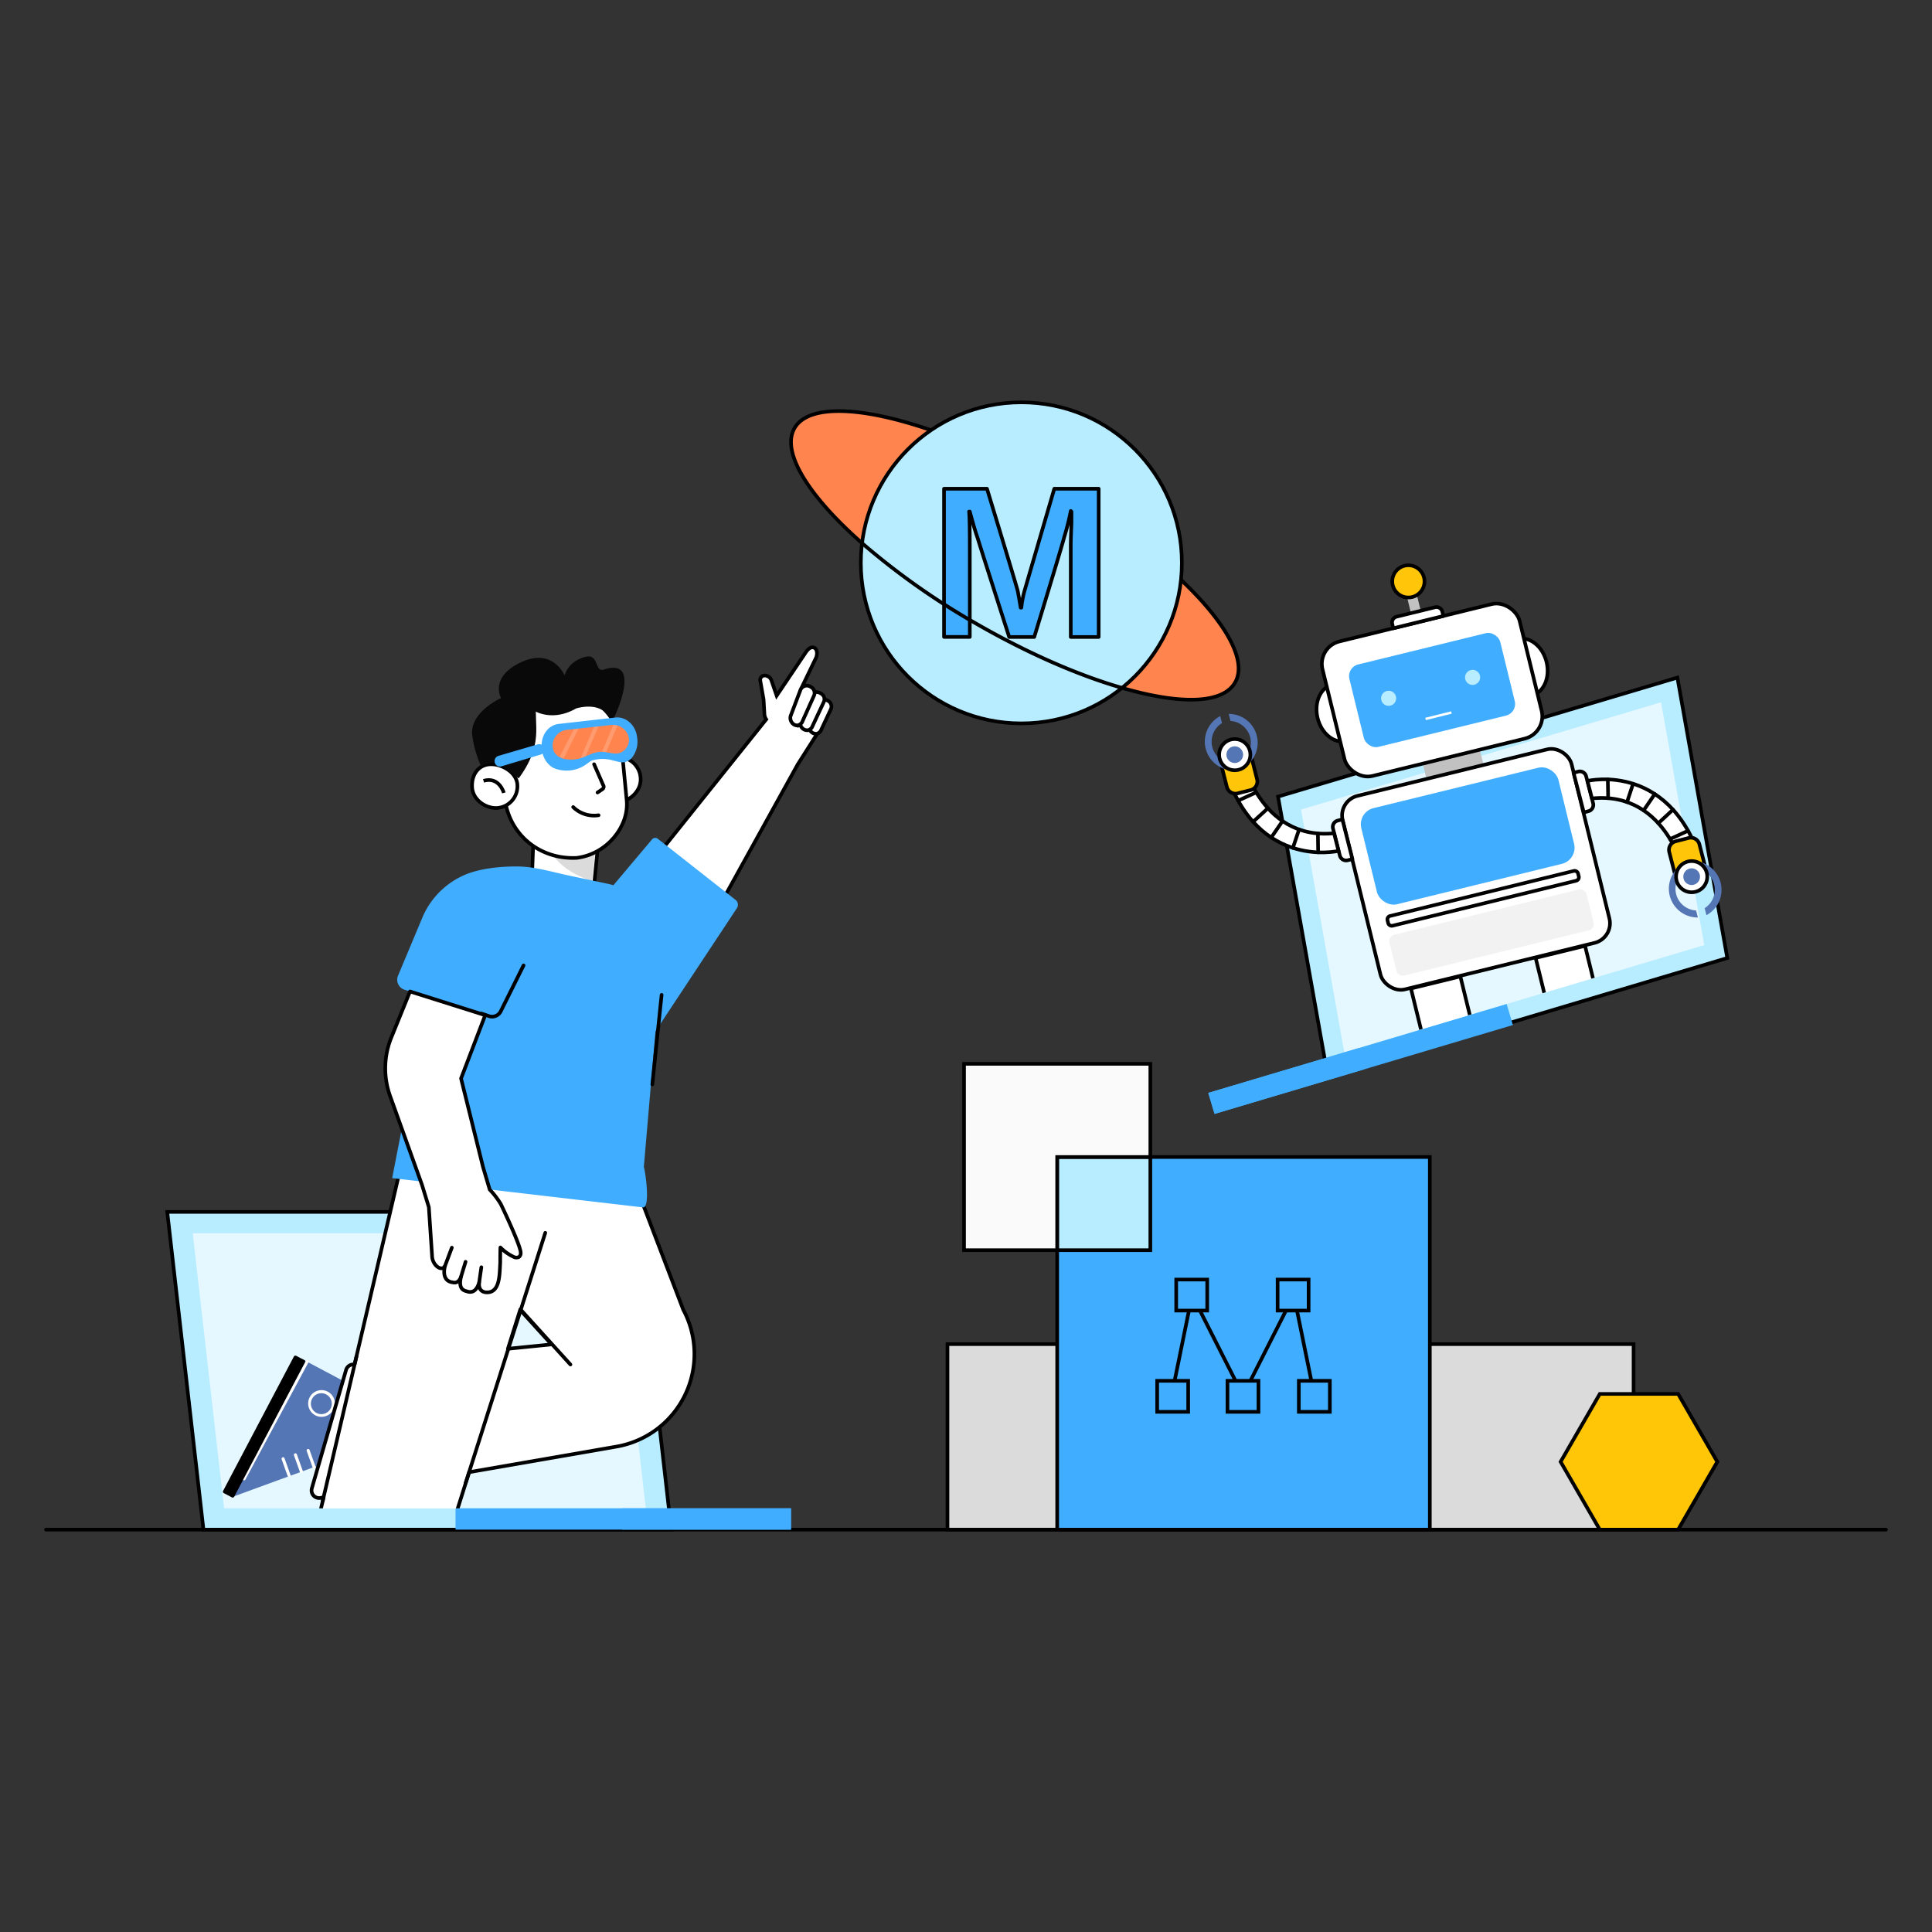 <svg id="图层_1" data-name="图层 1" xmlns="http://www.w3.org/2000/svg" xmlns:xlink="http://www.w3.org/1999/xlink" viewBox="0 0 800 800"><rect x="0" y="0" width="800" height="800" fill="#333333" stroke="none"/><defs><style>.cls-1,.cls-17,.cls-2,.cls-21{fill:none;}.cls-10,.cls-12,.cls-14,.cls-2,.cls-20,.cls-21,.cls-23,.cls-27,.cls-3,.cls-7,.cls-8,.cls-9{stroke:#000;stroke-width:1.5px;}.cls-12,.cls-2,.cls-20,.cls-27{stroke-linecap:round;}.cls-12,.cls-2,.cls-20{stroke-linejoin:round;}.cls-18,.cls-3{fill:#b8ecff;}.cls-10,.cls-14,.cls-17,.cls-21,.cls-23,.cls-27,.cls-3,.cls-7,.cls-8,.cls-9{stroke-miterlimit:10;}.cls-4{opacity:0.65;}.cls-12,.cls-23,.cls-26,.cls-27,.cls-5{fill:#fff;}.cls-20,.cls-6,.cls-8{fill:#40adff;}.cls-24,.cls-7{fill:#dbdbdb;}.cls-9{fill:#fafafa;}.cls-10{fill:#ffc607;}.cls-11{clip-path:url(#clip-path);}.cls-13{fill:#c1c1c1;}.cls-14{fill:#ffc609;}.cls-15{fill:#f2f2f2;}.cls-16{fill:#5576b5;}.cls-17{stroke:#fff;}.cls-19{fill:#ff844d;}.cls-22{clip-path:url(#clip-path-2);}.cls-25{fill:#090909;}.cls-26{opacity:0.19;}</style><clipPath id="clip-path"><rect class="cls-1" x="489.26" y="221.22" width="217.82" height="197.79" transform="translate(-66.41 183.69) rotate(-16.55)"/></clipPath><clipPath id="clip-path-2"><rect class="cls-1" x="87.98" y="256.9" width="260.72" height="367.67"/></clipPath></defs><line class="cls-2" x1="19.05" y1="633.39" x2="780.95" y2="633.39"/><polygon class="cls-3" points="277.96 633.39 84.25 633.39 69.25 501.82 262.96 501.82 277.96 633.39"/><g class="cls-4"><polygon class="cls-5" points="267.4 624.56 92.79 624.56 79.81 510.65 254.42 510.65 267.4 624.56"/></g><rect class="cls-6" x="188.63" y="624.56" width="138.91" height="8.83"/><rect class="cls-6" x="257.62" y="624.56" width="69.91" height="8.83"/><rect class="cls-7" x="392.33" y="556.57" width="284.1" height="76.81"/><rect class="cls-8" x="437.76" y="479.09" width="154.3" height="154.3"/><rect class="cls-3" x="437.75" y="479.09" width="38.58" height="38.58"/><polygon class="cls-9" points="476.33 440.51 476.33 479.09 437.75 479.09 437.75 517.67 399.19 517.67 399.19 440.51 476.33 440.51"/><polygon class="cls-10" points="694.88 577.2 662.44 577.2 646.22 605.29 662.44 633.39 694.88 633.39 711.1 605.29 694.88 577.2"/><polygon class="cls-3" points="549.87 445.98 715.23 396.7 694.57 280.58 529.21 329.85 549.87 445.98"/><g class="cls-4"><polygon class="cls-5" points="556.63 435.76 705.7 391.35 687.81 290.8 538.74 335.21 556.63 435.76"/></g><rect class="cls-6" x="498.94" y="433.94" width="128.92" height="9.08" transform="translate(-101.75 179.13) rotate(-16.59)"/><rect class="cls-6" x="500.27" y="443.08" width="64.89" height="9.08" transform="translate(-105.63 170.75) rotate(-16.59)"/><g class="cls-11"><ellipse class="cls-12" cx="554.62" cy="295.12" rx="9.28" ry="12.05" transform="translate(-54.31 140.52) rotate(-13.77)"/><ellipse class="cls-12" cx="631.38" cy="276.3" rx="9.28" ry="12.05" transform="translate(-47.63 158.25) rotate(-13.77)"/><rect class="cls-13" x="589.56" y="313.19" width="24.35" height="6.52" transform="translate(-58.04 152.35) rotate(-13.77)"/><rect class="cls-12" x="550.98" y="257.03" width="84.04" height="57.36" rx="9.55" transform="translate(-50.97 149.38) rotate(-13.77)"/><rect class="cls-6" x="560.84" y="268.14" width="64.32" height="35.14" rx="4.97" transform="translate(-50.97 149.38) rotate(-13.77)"/><rect class="cls-13" x="583.18" y="242.82" width="4.17" height="12.84" transform="translate(-42.51 146.49) rotate(-13.77)"/><path class="cls-12" d="M578.59,253.31H595a2.47,2.47,0,0,1,2.47,2.47v1.87a0,0,0,0,1,0,0H576.12a0,0,0,0,1,0,0v-1.87A2.47,2.47,0,0,1,578.59,253.31Z" transform="translate(-43.95 147.04) rotate(-13.77)"/><circle class="cls-14" cx="583.18" cy="240.74" r="6.67"/><rect class="cls-12" x="562.4" y="318.71" width="97.6" height="82.5" rx="8.36" transform="translate(-68.12 155.85) rotate(-13.77)"/><rect class="cls-6" x="565.73" y="325.65" width="84.04" height="40.98" rx="6.88" transform="translate(-64.93 154.63) rotate(-13.77)"/><rect class="cls-15" x="575.59" y="377.43" width="84.04" height="17.38" rx="2.64" transform="translate(-74.17 158.13) rotate(-13.77)"/><path class="cls-12" d="M653.62,319.11h2a2.69,2.69,0,0,1,2.69,2.69v11.56a2.69,2.69,0,0,1-2.69,2.69h-2a0,0,0,0,1,0,0V319.11A0,0,0,0,1,653.62,319.11Z" transform="translate(-61.05 174.33) rotate(-14.47)"/><path class="cls-12" d="M657.33,323.37s36.3-8.81,48.31,37.7l-7.75,2s-7.15-35.71-38.69-32.45Z"/><line class="cls-12" x1="665.9" y1="330.51" x2="665.76" y2="322.73"/><line class="cls-12" x1="673.72" y1="332.13" x2="676.23" y2="324.53"/><line class="cls-12" x1="680.59" y1="335.58" x2="685.21" y2="328.79"/><line class="cls-12" x1="686.67" y1="340.88" x2="692.76" y2="335.26"/><line class="cls-12" x1="691.53" y1="347.44" x2="698.99" y2="344"/><line class="cls-12" x1="695.28" y1="354.93" x2="703.09" y2="352.91"/><path class="cls-14" d="M695.66,347.41h5.56a3.67,3.67,0,0,1,3.67,3.67v11.59a0,0,0,0,1,0,0H692a0,0,0,0,1,0,0V351.08A3.67,3.67,0,0,1,695.66,347.41Z" transform="translate(-66.57 185.81) rotate(-14.47)"/><path class="cls-16" d="M700.81,356.54l.75,2.91a9,9,0,0,1,4.29,16.6l.75,2.91a11.93,11.93,0,0,0-5.79-22.42Z"/><path class="cls-16" d="M697.28,357.45l.75,2.92A9,9,0,0,0,702.31,377l.76,2.92a11.94,11.94,0,0,1-5.79-22.43Z"/><circle class="cls-12" cx="700.48" cy="363.01" r="6.46"/><circle class="cls-16" cx="700.48" cy="363.01" r="3.46"/><path class="cls-12" d="M553.26,339.66h2a2.69,2.69,0,0,1,2.69,2.69v11.56a2.69,2.69,0,0,1-2.69,2.69h-2a0,0,0,0,1,0,0V339.66A0,0,0,0,1,553.26,339.66Z" transform="translate(1179.68 549.29) rotate(165.8)"/><path class="cls-12" d="M554.25,352.34s-36.34,8.64-48.12-37.93l7.75-2s7,35.74,38.53,32.63Z"/><line class="cls-12" x1="545.72" y1="345.15" x2="545.82" y2="352.94"/><line class="cls-12" x1="537.91" y1="343.5" x2="535.36" y2="351.09"/><line class="cls-12" x1="531.05" y1="340.01" x2="526.4" y2="346.79"/><line class="cls-12" x1="525" y1="334.69" x2="518.88" y2="340.28"/><line class="cls-12" x1="520.17" y1="328.11" x2="512.69" y2="331.52"/><line class="cls-12" x1="516.45" y1="320.6" x2="508.63" y2="322.58"/><path class="cls-14" d="M510.51,312.84h5.56a3.67,3.67,0,0,1,3.67,3.67V328.1a0,0,0,0,1,0,0H506.84a0,0,0,0,1,0,0V316.51A3.67,3.67,0,0,1,510.51,312.84Z" transform="translate(1089.52 505.2) rotate(165.8)"/><path class="cls-16" d="M510.93,319l-.74-2.91A9,9,0,0,1,506,299.43l-.73-2.92A11.93,11.93,0,0,0,510.93,319Z"/><path class="cls-16" d="M514.47,318.07l-.74-2.92a9,9,0,0,0-4.21-16.61l-.74-2.92a11.93,11.93,0,0,1,5.69,22.45Z"/><circle class="cls-12" cx="511.29" cy="312.49" r="6.46"/><circle class="cls-16" cx="511.29" cy="312.49" r="3.46"/><path class="cls-5" d="M576.21,383.37a1.51,1.51,0,0,1-1.46-1.15l-.27-1.11a1.49,1.49,0,0,1,1.1-1.82l76-18.63a1.47,1.47,0,0,1,1.82,1.1l.28,1.11a1.52,1.52,0,0,1-1.11,1.83l-76,18.63A1.42,1.42,0,0,1,576.21,383.37Z"/><path d="M652,361.36a.75.75,0,0,1,.73.58l.28,1.11a.76.76,0,0,1-.56.92l-76,18.63-.18,0a.75.75,0,0,1-.73-.58l-.27-1.11a.75.75,0,0,1,.55-.92l76-18.63.18,0m0-1.5h0a2,2,0,0,0-.54.07l-76,18.63a2.21,2.21,0,0,0-1.39,1,2.28,2.28,0,0,0-.26,1.71l.27,1.11a2.26,2.26,0,0,0,2.19,1.72,2.42,2.42,0,0,0,.54-.06l76-18.63a2.29,2.29,0,0,0,1.39-1,2.24,2.24,0,0,0,.26-1.71l-.27-1.12a2.26,2.26,0,0,0-2.19-1.72Z"/><rect class="cls-12" x="591.59" y="405.86" width="21.06" height="64.18" transform="translate(-86.95 155.93) rotate(-13.77)"/><path class="cls-14" d="M623,466.38a13.54,13.54,0,0,0-26.3,6.44"/><rect class="cls-16" x="586.91" y="426.11" width="27.08" height="10.03" rx="2.85" transform="translate(-85.37 155.34) rotate(-13.77)"/><rect class="cls-12" x="643.22" y="393.2" width="21.06" height="64.18" transform="translate(-82.45 167.86) rotate(-13.77)"/><path class="cls-14" d="M674.65,453.73a13.54,13.54,0,0,0-26.3,6.44"/><rect class="cls-16" x="638.54" y="413.46" width="27.08" height="10.03" rx="2.85" transform="translate(-80.88 167.26) rotate(-13.77)"/><line class="cls-17" x1="601.01" y1="295.03" x2="590.29" y2="297.7"/><circle class="cls-18" cx="575" cy="289.15" r="3.13"/><circle class="cls-18" cx="609.77" cy="280.49" r="3.13"/></g><ellipse class="cls-19" cx="420.21" cy="229.95" rx="32.48" ry="105.34" transform="translate(10.96 478.89) rotate(-60)"/><circle class="cls-3" cx="422.92" cy="233.07" r="66.47"/><path class="cls-20" d="M454.94,263.76H443.38V225.51c0-1.19.09-4.15.29-8.89v-4.75l-.29-.29a99.23,99.23,0,0,1-2.67,10.67q-.88,3.56-12.45,41.51H417.88q-12.17-37.95-13.05-40.92-1.18-3.26-3.26-11h-.3q.3,2.38.3,14.83v37.06H390.9V202.38h17.79q12.45,40.92,12.75,42.4.88,4.75,1.18,6.82h.3a44.11,44.11,0,0,1,1.19-6.52q.58-2.07,12.45-42.7h18.38Z"/><path class="cls-21" d="M489,240.07c18.48,17.52,27.63,33.53,22.41,42.55s-23,9.1-46.83,2.21c-17.86-5.14-39-14.28-60.63-26.75a298.06,298.06,0,0,1-47-33.18c-22.13-19.47-33.66-37.73-27.95-47.62,5.8-10.05,27.95-9,56.51.85"/><g class="cls-22"><path class="cls-23" d="M294.45,381.39l35.86-64.85L340,301.3a8.26,8.26,0,0,0-1.34-10.47L332,284.61l5.79-12c.81-1.52.77-4.44-1.32-4.56-1.17-.06-2.21,1.19-2.8,2.06l-1.42,2.11-4.51,6.71-4.45,6.62-1.69,2.51-2.15-6.27a3,3,0,0,0-2.81-2.08,1.83,1.83,0,0,0-1.83,2.14l1.38,7.84.34,6a4.34,4.34,0,0,0,.74,2.19l-.07.09-46,57.44"/><path class="cls-23" d="M333.05,283.53l-.08.23-4.89,12.86a2.72,2.72,0,0,0,1.15,3.3l.75.46a.88.88,0,0,0,1.24-.39l5.45-12.08a2.22,2.22,0,0,0-.92-2.78Z"/><path class="cls-23" d="M338.26,303.83a2.92,2.92,0,0,1-3.1-3.85l0,0,3.27-8.64a2.85,2.85,0,0,1,4.08-1.36l.4.23a2.67,2.67,0,0,1,1.17,3.36l-4.29,9.16A3.08,3.08,0,0,1,338.26,303.83Z"/><path class="cls-23" d="M334.62,302.36a2.92,2.92,0,0,1-3.1-3.84l0,0,4-10.18a2.86,2.86,0,0,1,4.08-1.37l.4.23a2.66,2.66,0,0,1,1.16,3.37l-5,10.7A3.08,3.08,0,0,1,334.62,302.36Z"/><path class="cls-23" d="M330.52,300.32c-2.09.41-3.81-2-3.09-4l0,0,4-10.58a2.83,2.83,0,0,1,4.08-1.44l.41.24a2.8,2.8,0,0,1,1.15,3.49l-5,11.13A3.16,3.16,0,0,1,330.52,300.32Z"/><path class="cls-16" d="M135.91,605.47l-5.83,2-33.4,12.22c-2.21.81-2.21-5.28-1.09-7.35l26.24-48.16a2.83,2.83,0,0,1,3.88-1.1l24.44,13Z"/><path class="cls-5" d="M100.75,612.9a.64.64,0,0,1-.25-.85l26.06-48.42a.63.63,0,0,1,.86-.26h0a.64.64,0,0,1,.25.85l-26.06,48.43a.64.64,0,0,1-.86.25Z"/><path class="cls-5" d="M130.48,586a5.4,5.4,0,0,1-.77-.51,5.53,5.53,0,1,1,.77.51Zm4.71-8.54a4.33,4.33,0,1,0,.59.4A5.57,5.57,0,0,0,135.19,577.5Z"/><path class="cls-5" d="M129.77,608.06a.65.65,0,0,1-.29-.34L127,600.83a.64.64,0,0,1,.39-.81.62.62,0,0,1,.8.38l2.47,6.89a.63.63,0,0,1-.38.81A.59.59,0,0,1,129.77,608.06Z"/><path class="cls-5" d="M124.49,609.87a.65.65,0,0,1-.29-.34l-2.47-6.9a.63.63,0,0,1,.38-.81.64.64,0,0,1,.81.39l2.47,6.89a.63.63,0,0,1-.38.81A.67.67,0,0,1,124.49,609.87Z"/><path class="cls-5" d="M119.38,611.49a.61.61,0,0,1-.29-.34l-2.47-6.89a.63.63,0,0,1,1.19-.43l2.47,6.89a.63.63,0,0,1-.38.81A.59.59,0,0,1,119.38,611.49Z"/><rect x="77.19" y="588.16" width="64.28" height="5.19" rx="0.65" transform="translate(682.96 769.33) rotate(117.78)"/><path class="cls-16" d="M157.65,678.3l3,5.41,17.65,30.87c1.17,2-4.83,3.07-7.06,2.31L119.34,699.1a2.83,2.83,0,0,1-1.73-3.64l8.69-26.27Z"/><path class="cls-5" d="M170.87,711.72a.64.64,0,0,1-.8.39L118,694.53a.62.62,0,0,1-.39-.8h0a.64.64,0,0,1,.8-.39l52.1,17.58a.63.63,0,0,1,.4.8Z"/><path class="cls-5" d="M139.41,686.91a5.82,5.82,0,0,1-.38.85,5.51,5.51,0,1,1,.38-.85Zm-9.21-3.2a4.15,4.15,0,0,0-.07,2.56,4.24,4.24,0,1,0,.36-3.22A3.89,3.89,0,0,0,130.2,683.71Z"/><path class="cls-5" d="M161.23,683.92a.64.64,0,0,1-.29.34l-6.38,3.59a.63.63,0,0,1-.86-.24.64.64,0,0,1,.24-.86l6.38-3.59a.64.64,0,0,1,.87.24A.63.63,0,0,1,161.23,683.92Z"/><path class="cls-5" d="M163.9,688.82a.61.61,0,0,1-.29.34l-6.38,3.6a.64.64,0,0,1-.62-1.11l6.38-3.59a.63.63,0,0,1,.86.24A.6.6,0,0,1,163.9,688.82Z"/><path class="cls-5" d="M166.36,693.59a.64.64,0,0,1-.29.34l-6.38,3.59a.63.63,0,0,1-.62-1.1l6.38-3.59a.64.64,0,0,1,.91.76Z"/><rect x="115.46" y="704.38" width="64.28" height="5.19" rx="0.65" transform="translate(227.27 -10.84) rotate(18.13)"/><path class="cls-5" d="M137,607.66c-2.06-1.14-4.18-2.6-4.16-3.72a.78.78,0,0,1,.34-.62c1.14-.83,8.53-.17,9.56.15a3.16,3.16,0,0,1,2.08,4,3.18,3.18,0,0,1-4,2.08A36.19,36.19,0,0,1,137,607.66Zm-2.71-3.39c1,1.13,5.42,3.55,6.94,4a1.9,1.9,0,0,0,2.38-1.25,1.9,1.9,0,0,0-1.25-2.38A36,36,0,0,0,134.28,604.27Z"/><path class="cls-5" d="M132.28,615a3.2,3.2,0,0,1-.61-.43,3.17,3.17,0,0,1-1-2.19c0-.68,1.23-8.87,2.74-9a1.22,1.22,0,0,1,.91.35c1.46,1.31,2.62,7.08,2.67,8.32h0a3.12,3.12,0,0,1-.82,2.28,3.17,3.17,0,0,1-2.19,1A3.1,3.1,0,0,1,132.28,615Zm1.32-10.16a31.68,31.68,0,0,0-1.69,7.48,1.9,1.9,0,0,0,2,1.81,1.9,1.9,0,0,0,1.81-2h0C135.63,610.61,134.44,605.91,133.6,604.88Z"/><path class="cls-12" d="M282.92,542.33l-20.61-53.94c-.2-.36-23.62-15-23.62-15-.29-.23-5-1.84-5.29-2l-41.67-31.25-8.25,8.33a62.1,62.1,0,0,0-16.34,29.57l-20.28,86.76L146,565a3.16,3.16,0,0,0-2.7,2.26l-14.17,49a3.16,3.16,0,0,0,3.57,4L134,620l-11.65,49.86a1.74,1.74,0,0,0,1.2,2.08l43.39,12.86a3.5,3.5,0,0,0,4.33-2.3l23-72.91L255.3,599A38.87,38.87,0,0,0,282.92,542.33ZM210.31,558.5l5.07-16.1,13,14.29Z"/><line class="cls-12" x1="225.79" y1="510.48" x2="192.78" y2="614.17"/><line class="cls-12" x1="215.49" y1="542.17" x2="236.2" y2="565.02"/><line class="cls-12" x1="147.6" y1="561.73" x2="133.62" y2="621.53"/><path class="cls-23" d="M247.85,347.79l-1.78,17.91a2.84,2.84,0,0,1,0,.42.36.36,0,0,1,0,.15A13,13,0,0,1,233,377.58a1.29,1.29,0,0,1-.34,0h-.3a12.7,12.7,0,0,1-12.11-13.34l0-.93.2-4.56L221,344.1Z"/><path class="cls-23" d="M246.34,323.39a9.2,9.2,0,0,0,9.52,8.79c5-.27,9.7-4.77,9.4-9.89a9.19,9.19,0,0,0-9.52-8.79C250.78,313.77,246,318.27,246.34,323.39Z"/><path class="cls-24" d="M245.17,364.8s-17.09-4.41-19.68-18.63c-1.2-6.54,21.42,1.8,21.42,1.8Z"/><path class="cls-23" d="M238.81,355.23h0c12.57-1.55,21.66-13.08,20.7-23.72l-2.13-22.26c-1.2-13.34-12.44-23.38-25.39-22.69h0c-13.27.72-29.31,13-28.51,26.73l5.47,16.8C210.62,345.69,223.64,356,238.81,355.23Z"/><path class="cls-23" d="M195.49,326c.29,5.07,5.47,8.83,10.38,8.56a9,9,0,0,0,8.36-9.65c-.29-5.07-6.43-8.69-11.34-8.43S195.19,320.92,195.49,326Z"/><path class="cls-23" d="M208.63,328.32s-1.86-6.9-8.41-5"/><path class="cls-2" d="M246,316.46l3.73,8.56a1.24,1.24,0,0,1-.3,1.78l-2,1.36"/><path class="cls-2" d="M237.34,334.19a12.35,12.35,0,0,0,10.51,3.39"/><path class="cls-25" d="M214.77,322.31c8.3-11.17,7.34-18.91,7.18-24.66l-.08-3s7.2,4.17,16.65-1.28c0,0,11.71-3.88,14.63,5.8a2.56,2.56,0,0,1,.16-.24c1.52-2.23,12.85-27-3.31-21.67-3.75,1.24-2-6.57-7.37-5.31-7.51,1.76-8.83,7.73-8.83,7.73s-4.85-11.66-18.06-5.46-8.27,14.83-8.27,14.83-13.05,5.81-11.94,15.39a47.78,47.78,0,0,0,3.75,13.08c1.51-1.66,4.6-1.55,7-1.76Z"/><path class="cls-6" d="M256.28,315.48c-1.54-.28-3.16-.88-4.86-1.09a15,15,0,0,0-6.66.64l-1.85,1.33a13.94,13.94,0,0,1-12.77,2,7.87,7.87,0,0,1-1.46-.66,9.47,9.47,0,0,1-4.21-7l-.12-1c-.56-5,2.56-9.44,7-9.94l23.46-2.64c4.41-.5,8.44,3.15,9,8.14l.12,1a10.69,10.69,0,0,1-2,7.16A5.12,5.12,0,0,1,256.28,315.48Z"/><path class="cls-19" d="M258.85,310.34a5.28,5.28,0,0,1-4.72,1.63c-1-.1-2.1-.32-3.16-.47a12.86,12.86,0,0,0-1.74-.19H249c-2.25,0-4.35.94-6.43,1.84h0v0l-1.54.63-.06,0c-4.28,1.5-12.06,1.22-12.15-5.09a6.64,6.64,0,0,1,5.77-6.47L246,301l1.88-.22,5.41-.61a4.11,4.11,0,0,1,.78,0,6.85,6.85,0,0,1,1.69.26C259.71,301.58,262.26,306.62,258.85,310.34Z"/><path class="cls-6" d="M223.91,312.44l-16.28,4.88a2.2,2.2,0,0,1-2.83-2.08v-.1a2.22,2.22,0,0,1,1.59-2.15l16.28-4.77a2.19,2.19,0,0,1,2.62,1.2h0A2.2,2.2,0,0,1,223.91,312.44Z"/><polygon class="cls-26" points="233.41 314.04 231.73 313.41 237.63 301.92 239.61 301.69 233.41 314.04"/><polygon class="cls-26" points="240.99 313.8 240.93 313.83 240.4 313.98 245.95 300.99 247.83 300.77 242.54 313.15 242.53 313.15 242.53 313.17 240.99 313.8"/><path class="cls-26" d="M255.71,300.39,251,311.5a12.86,12.86,0,0,0-1.74-.19L254,300.13A6.85,6.85,0,0,1,255.71,300.39Z"/><path class="cls-6" d="M270,347.56l-16,19c-.77-.23-1.55-.44-2.35-.61l-16.15-3.42c-7-1.48-13.89-3.66-21.07-3.74-6.6-.08-14.64.68-20.82,3A33.31,33.31,0,0,0,174.87,380L164.82,404a4.34,4.34,0,0,0,2.68,5.82L177,412.9l-14.61,74.93,103.68,12.11c3.21.71,1.42-13.57.53-16.73L271.43,427l33.62-50.82a2.59,2.59,0,0,0-.37-3.48l-32.19-25.3A1.75,1.75,0,0,0,270,347.56Z"/><path class="cls-12" d="M215.37,517.42c-1.35-5.06-8-18.84-8-18.84a34.86,34.86,0,0,0-4.59-6h0L200,483.2l-9.09-36.63,10-26.2-31.14-9.82L162,429.69a34,34,0,0,0-.45,24.2l13.21,36.81,2.81,9.16L178.91,520c.05,3.77,3.86,6.75,5.33,4.28-.7,2.83-.46,6.2,3.1,6.7,1.93.51,2.93-.67,3.54-2.23-.58,2.61-.65,5.27,2.27,5.91,3.07,1.15,4.5-1.13,5.27-3.65-.19,1.83.2,3.59,2.38,4.07,6.35.85,6-7.26,6.33-12.13,0-2.31,0-4.43.08-6.4a19.17,19.17,0,0,0,5.51,3.91,2.41,2.41,0,0,0,2.11.06,1.82,1.82,0,0,0,.78-1.42A4.89,4.89,0,0,0,215.37,517.42Z"/><path class="cls-2" d="M199.42,419.7l3.07,1.06a4,4,0,0,0,4.86-2l9.44-19"/><line class="cls-12" x1="273.96" y1="411.95" x2="270.11" y2="449.03"/><line class="cls-27" x1="199.32" y1="524.74" x2="198.42" y2="530.98"/><line class="cls-27" x1="192.78" y1="522.49" x2="190.88" y2="528.72"/><line class="cls-27" x1="187.1" y1="516.63" x2="184.24" y2="524.25"/></g><polyline class="cls-21" points="544.24 577.86 535.75 536.25 535.75 536.25 514.68 577.86 493.62 536.25 493.63 536.25 485.14 577.86"/><rect class="cls-8" x="529.03" y="529.84" width="12.84" height="12.84"/><rect class="cls-8" x="487.04" y="529.84" width="12.84" height="12.84"/><rect class="cls-8" x="508.27" y="571.77" width="12.84" height="12.84"/><rect class="cls-8" x="537.82" y="571.77" width="12.84" height="12.84"/><rect class="cls-8" x="479.16" y="571.77" width="12.84" height="12.84"/></svg>